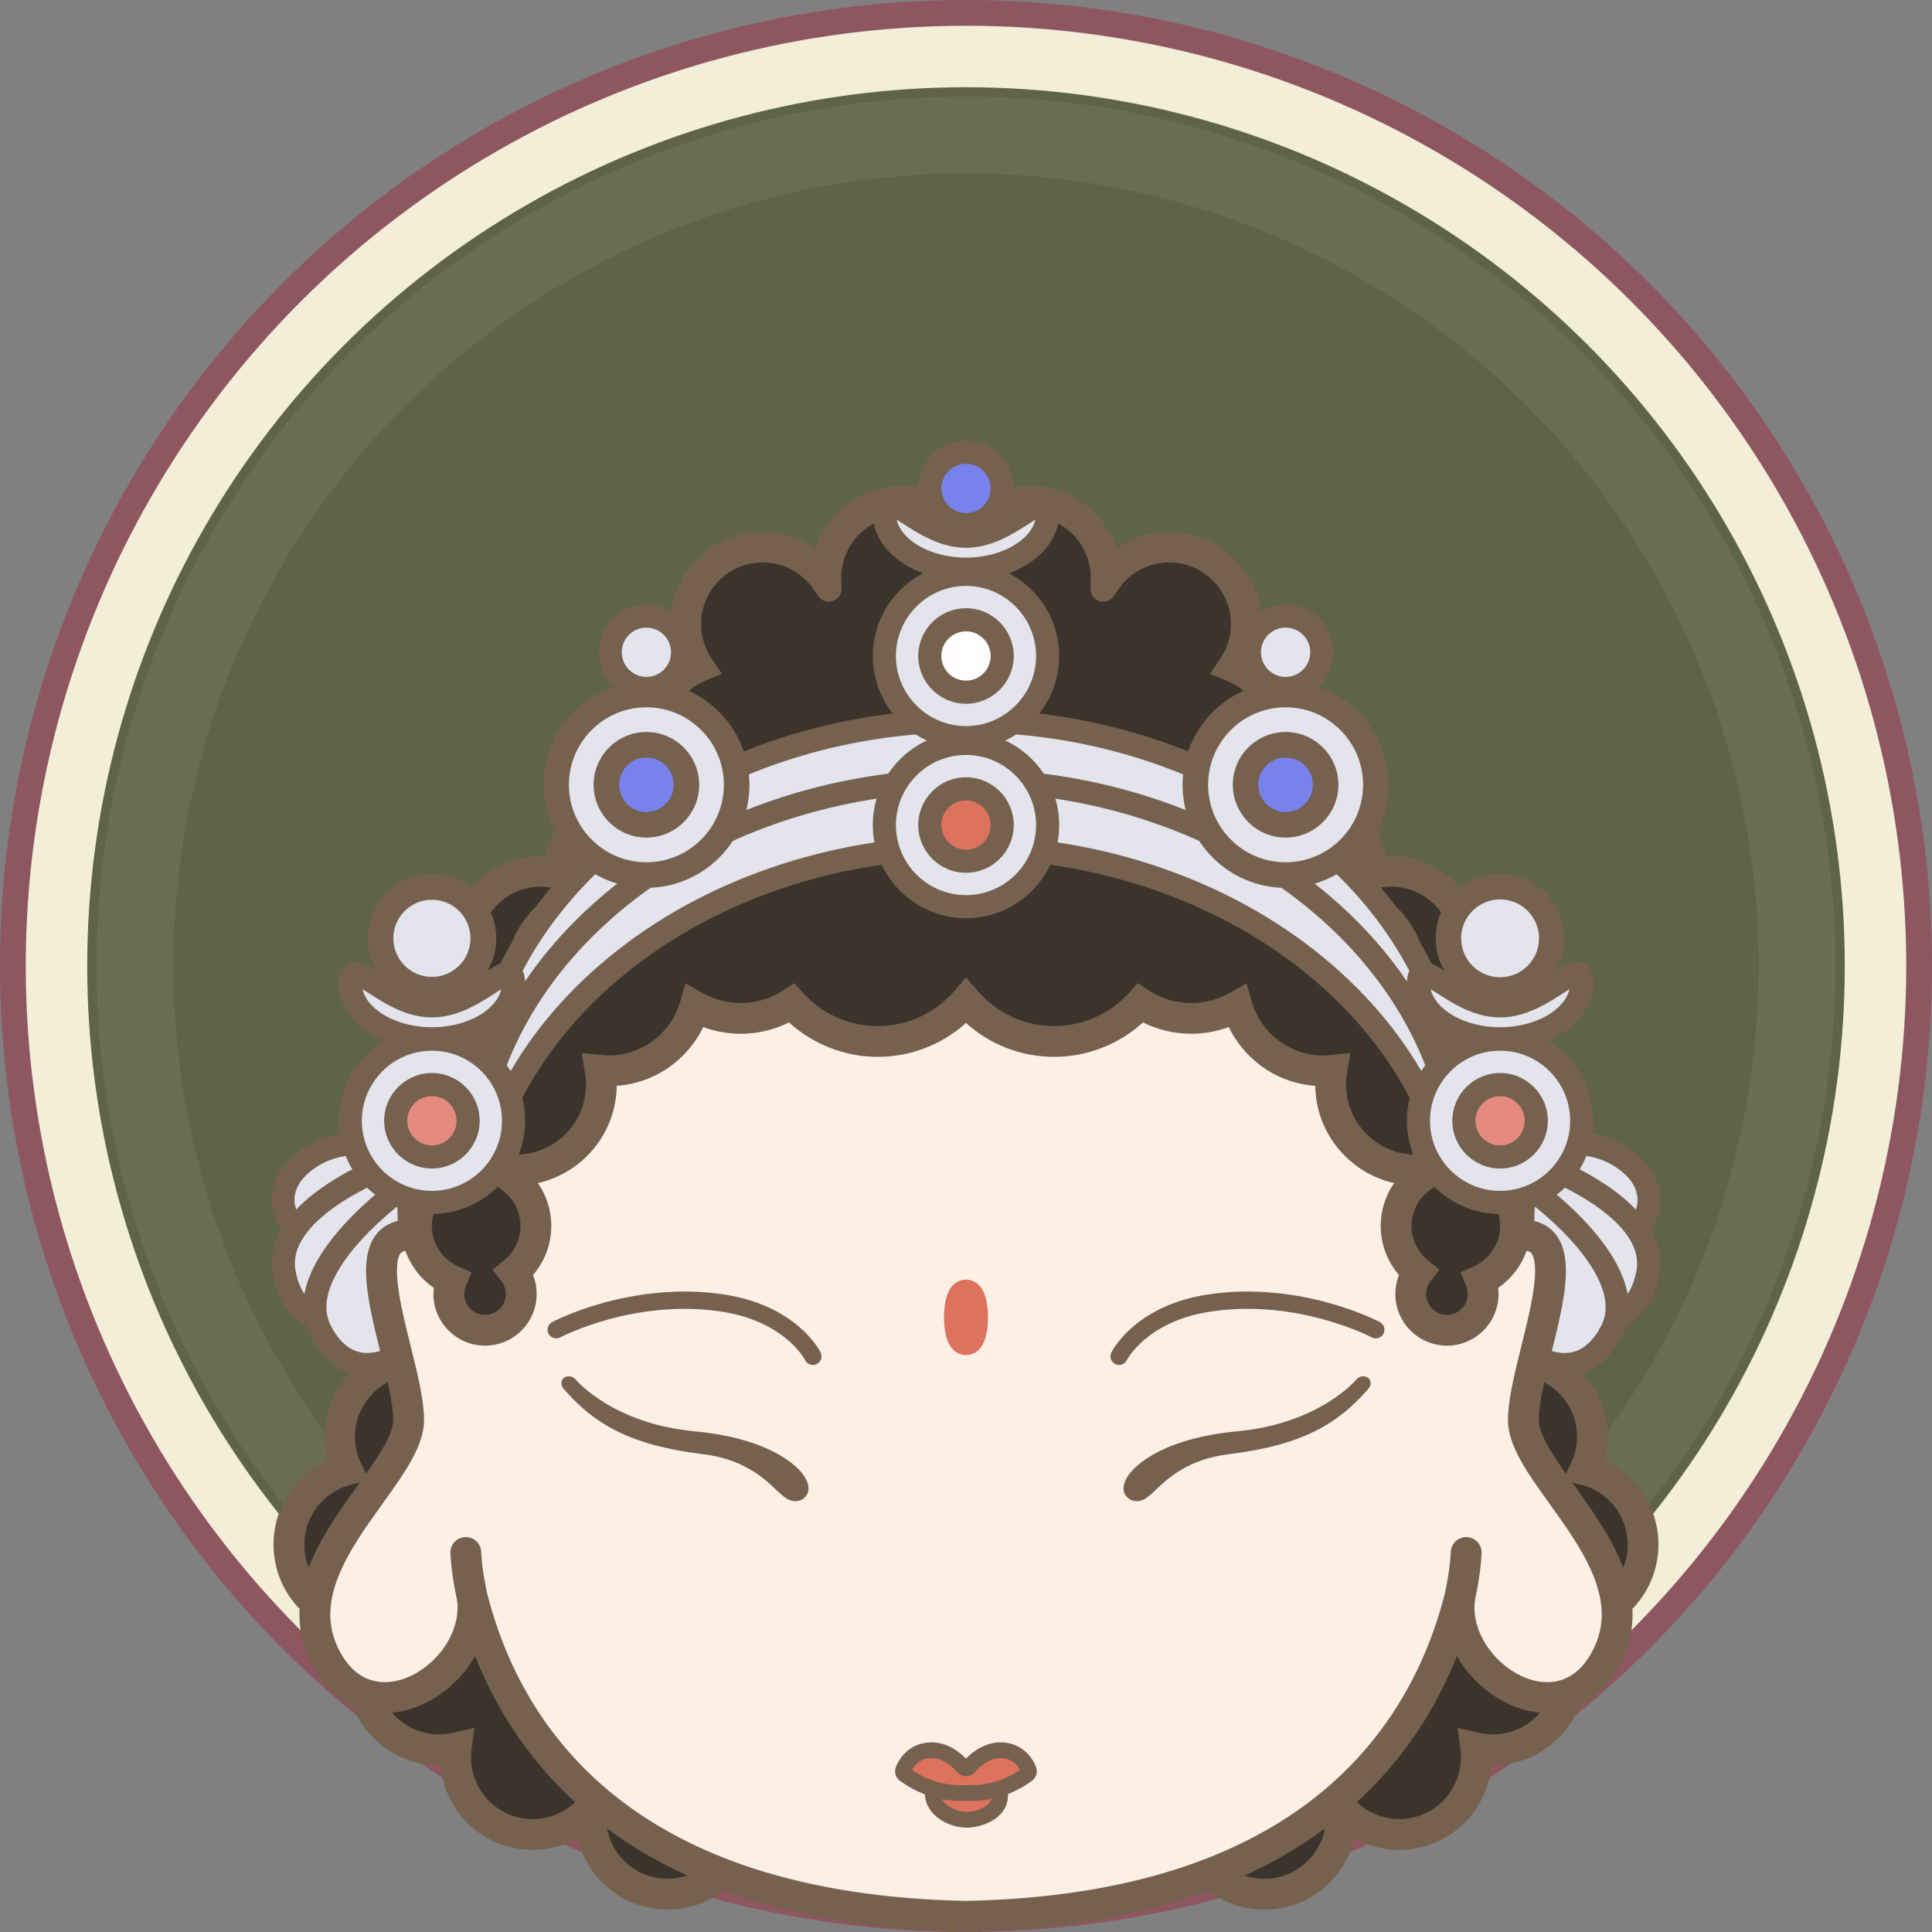 <svg xml:space="preserve" style="enable-background:new 0 0 1200 1200;" viewBox="0 0 1200 1200" y="0px" x="0px" xmlns:xlink="http://www.w3.org/1999/xlink" xmlns="http://www.w3.org/2000/svg" id="图层_1" version="1.1">
<rect x="0" y="0" width="1200" height="1200" fill="#808080" stroke="none"/>
<style type="text/css">
	.st0{fill:#8E5660;}
	.st1{fill:#F2EED7;}
	.st2{fill:#5F6446;}
	.st3{fill:#6A6D54;}
	.st4{fill:#3B342C;}
	.st5{fill:#75614E;}
	.st6{fill:#E4E4ED;}
	.st7{fill:#563E28;}
	.st8{fill:#4880AA;}
	.st9{fill:#FCF0E6;}
	.st10{fill:#7782ED;}
	.st11{fill:#DD725E;}
	.st12{fill:#FFFDFD;}
	.st13{fill:#E58A7F;}
	.st14{fill:#75614E;stroke:#DD725E;stroke-width:20;stroke-linecap:round;stroke-miterlimit:10;}
</style>
<g>
	<g>
		<circle r="600" cy="600" cx="600" class="st0"></circle>
		<circle r="584" cy="600" cx="600" class="st1"></circle>
		<circle r="545.82" cy="600" cx="600" class="st2"></circle>
		<circle r="540" cy="600" cx="600" class="st3"></circle>
		<circle r="492.33" cy="600" cx="600" class="st2"></circle>
		<g>
			<g>
				<g>
					<path d="M223.27,860.3c-13.38,14.8-15.78,35.68-7.7,52.64c-8.87,2.23-17.2,7.02-23.79,14.31
						c-17.71,19.6-16.18,49.85,3.42,67.56c12.05,10.89,28.13,14.5,42.85,11.11c-0.31,0.32-0.62,0.65-0.92,0.99
						c-17.71,19.6-16.18,49.85,3.42,67.56c12.04,10.88,28.11,14.5,42.82,11.12c-1.87,14.97,3.34,30.59,15.39,41.47
						c19.6,17.71,49.85,16.18,67.56-3.42c0.3-0.33,0.6-0.67,0.89-1.01c-1.89,14.98,3.33,30.62,15.38,41.51
						c19.6,17.71,49.85,16.18,67.56-3.42c6.59-7.3,10.52-16.07,11.84-25.11c17.69,6.32,38.22,1.82,51.6-12.98
						c17.71-19.6,16.18-49.85-3.42-67.56c-12.49-11.28-29.3-14.76-44.43-10.72c0.15-20.29-8.03-40.55-24.27-55.23
						c-15.29-13.82-34.8-20.03-53.87-18.87c-0.77-19.09-8.92-37.87-24.21-51.69c-16.24-14.67-37.23-20.77-57.4-18.57
						c2.48-15.47-2.67-31.84-15.15-43.12C271.23,839.17,240.98,840.7,223.27,860.3z" class="st4"></path>
					<path d="M414.63,1186.04c-13.73,0-27.5-4.88-38.46-14.79c-8.77-7.93-14.76-18.27-17.39-29.5
						c-7.59,4.24-16.12,6.71-25.06,7.16c-15.31,0.77-30.01-4.46-41.39-14.74c-10.9-9.85-17.5-23.42-18.71-37.8
						c-14.43,0.25-28.59-4.95-39.49-14.8c-18.69-16.89-23.67-43.38-14.22-65.33c-11.45-1.48-22.35-6.39-31.13-14.33
						c-23.48-21.22-25.32-57.59-4.1-81.07c5.26-5.83,11.58-10.45,18.6-13.68c-4.99-18.59-0.36-38.62,12.89-53.28l0,0
						c21.22-23.48,57.59-25.32,81.07-4.1c11.6,10.49,18.27,24.98,18.88,40.25c19.76,0.51,38.85,8.05,53.67,21.44
						c14.42,13.03,23.63,30.24,26.48,49.18c19.13,0.92,37.18,8.35,51.6,21.38c14.82,13.39,24.25,31.63,26.75,51.23
						c15.25-0.94,30.35,4.23,41.95,14.72c23.48,21.22,25.33,57.59,4.1,81.07c-13.25,14.66-32.71,21.29-51.71,18.21
						c-2.5,7.31-6.47,14.06-11.73,19.89C445.93,1179.67,430.31,1186.04,414.63,1186.04z M380.69,1092.11l-4,31.74
						c-1.56,12.42,3.04,24.84,12.31,33.22c15.66,14.15,39.9,12.92,54.05-2.74c5.1-5.64,8.38-12.59,9.47-20.08l1.69-11.55l11,3.93
						c14.65,5.23,30.85,1.15,41.28-10.38c14.15-15.66,12.92-39.9-2.74-54.05c-9.66-8.73-22.95-11.93-35.56-8.58l-12.12,3.23
						l0.09-12.55c0.14-18.29-7.56-35.81-21.12-48.06c-12.88-11.64-29.53-17.47-46.87-16.42l-9.75,0.59l-0.39-9.76
						c-0.7-17.36-8.18-33.33-21.07-44.98c-13.56-12.25-31.76-18.14-49.95-16.16l-12.47,1.36l1.99-12.39
						c2.07-12.88-2.46-25.78-12.12-34.51c-15.66-14.15-39.9-12.92-54.05,2.74l0,0c-10.43,11.54-12.85,28.07-6.16,42.12l5.02,10.54
						l-11.32,2.85c-7.34,1.85-13.92,5.8-19.02,11.45c-14.15,15.66-12.92,39.9,2.74,54.05c9.27,8.38,22.09,11.7,34.29,8.89
						l31.14-7.17l-22.07,23.1c-0.25,0.26-0.5,0.53-0.74,0.8c-14.14,15.65-12.92,39.9,2.74,54.05c9.26,8.37,22.07,11.69,34.26,8.9
						l13.33-3.06l-1.7,13.57c-1.55,12.41,3.05,24.82,12.31,33.19c7.58,6.85,17.38,10.34,27.59,9.83
						c10.21-0.52,19.6-4.98,26.46-12.56c0.24-0.27,0.48-0.54,0.71-0.81L380.69,1092.11z" class="st5"></path>
				</g>
			</g>
			<g>
				<g>
					<path d="M976.7,860.3c13.38,14.8,15.78,35.68,7.7,52.64c8.87,2.23,17.2,7.02,23.79,14.31
						c17.71,19.6,16.18,49.85-3.42,67.56c-12.05,10.89-28.13,14.5-42.85,11.11c0.31,0.32,0.62,0.65,0.92,0.99
						c17.71,19.6,16.18,49.85-3.42,67.56c-12.04,10.88-28.11,14.5-42.82,11.12c1.87,14.97-3.34,30.59-15.39,41.47
						c-19.6,17.71-49.85,16.18-67.56-3.42c-0.3-0.33-0.6-0.67-0.89-1.01c1.89,14.98-3.33,30.62-15.38,41.51
						c-19.6,17.71-49.85,16.18-67.56-3.42c-6.59-7.3-10.52-16.07-11.84-25.11c-17.69,6.32-38.22,1.82-51.6-12.98
						c-17.71-19.6-16.18-49.85,3.42-67.56c12.49-11.28,29.3-14.76,44.43-10.72c-0.15-20.29,8.03-40.55,24.27-55.23
						c15.29-13.82,34.8-20.03,53.87-18.87c0.77-19.09,8.92-37.87,24.21-51.69c16.24-14.67,37.23-20.77,57.4-18.57
						c-2.48-15.47,2.67-31.84,15.15-43.12C928.74,839.17,958.99,840.7,976.7,860.3z" class="st4"></path>
					<path d="M785.38,1186.07c-0.99,0-1.98-0.02-2.97-0.08c-15.31-0.78-29.41-7.47-39.69-18.84
						c-5.26-5.83-9.23-12.58-11.73-19.89c-3.06,0.5-6.13,0.74-9.18,0.74c-15.92,0-31.41-6.65-42.53-18.95
						c-21.22-23.48-19.38-59.85,4.1-81.07c11.6-10.48,26.7-15.65,41.95-14.72c2.51-19.6,11.93-37.84,26.75-51.23
						c14.42-13.03,32.47-20.45,51.6-21.38c2.85-18.94,12.06-36.15,26.48-49.18c14.82-13.39,33.92-20.93,53.67-21.44
						c0.6-15.27,7.28-29.76,18.88-40.25c23.48-21.22,59.85-19.38,81.07,4.1c13.25,14.66,17.88,34.69,12.89,53.28
						c7.02,3.22,13.34,7.85,18.6,13.68c10.28,11.38,15.51,26.07,14.74,41.39c-0.78,15.31-7.47,29.41-18.84,39.69
						c-8.78,7.93-19.68,12.85-31.13,14.33c9.45,21.95,4.47,48.44-14.22,65.33c-10.9,9.85-25.07,15.06-39.5,14.8
						c-1.21,14.38-7.81,27.95-18.71,37.8c-10.96,9.9-24.73,14.78-38.46,14.79c-9.68,0-19.34-2.43-27.98-7.23
						c-2.63,11.24-8.62,21.59-17.4,29.52C813.16,1180.87,799.61,1186.07,785.38,1186.07z M745.76,1122.69l1.69,11.55
						c1.09,7.49,4.37,14.44,9.47,20.08c6.85,7.58,16.25,12.05,26.46,12.56c10.21,0.51,20.01-2.97,27.59-9.83
						c9.27-8.38,13.87-20.79,12.31-33.22l-3.99-31.71l20.76,24.31c0.23,0.27,0.47,0.55,0.71,0.82
						c14.14,15.65,38.39,16.88,54.05,2.73c9.26-8.37,13.86-20.78,12.31-33.19l-1.7-13.57l13.33,3.06c12.19,2.8,25-0.53,34.26-8.9
						c15.66-14.15,16.88-38.39,2.74-54.05c-0.24-0.27-0.49-0.53-0.74-0.79l-22.09-23.11l31.16,7.18c12.2,2.81,25.02-0.51,34.29-8.89
						c7.58-6.85,12.05-16.25,12.56-26.46c0.52-10.21-2.97-20.01-9.83-27.59c-5.1-5.64-11.68-9.6-19.02-11.45l-11.32-2.85l5.02-10.54
						c6.68-14.05,4.27-30.58-6.16-42.12c-14.15-15.66-38.39-16.88-54.05-2.74c-9.66,8.73-14.19,21.63-12.12,34.51l1.99,12.39
						l-12.47-1.36c-18.18-1.98-36.39,3.91-49.95,16.16c-12.88,11.64-20.36,27.61-21.07,44.98l-0.39,9.76l-9.75-0.59
						c-17.34-1.05-33.99,4.78-46.87,16.42c-13.56,12.25-21.25,29.77-21.12,48.06l0.09,12.55l-12.12-3.23
						c-12.6-3.36-25.9-0.15-35.56,8.58c-15.66,14.15-16.88,38.39-2.74,54.05c10.43,11.54,26.63,15.61,41.28,10.38L745.76,1122.69z" class="st5"></path>
				</g>
			</g>
		</g>
		<g>
			<g>
				<g>
					<path d="M929.6,722.48c0,0,42.8-23.95,75.2-5.23c32.44,18.75,20,51.38-5.81,54.5
						C973.19,774.87,929.6,722.48,929.6,722.48z" class="st6"></path>
					<path d="M996.67,779.07c-12.49,0-27.86-8.36-46.85-25.45c-14.34-12.91-25.28-26-25.73-26.55l-5.52-6.64l7.53-4.21
						c1.89-1.06,46.77-25.71,82.3-5.18c17.2,9.94,25.58,25.13,22.4,40.65c-2.94,14.38-15.38,25.31-30.94,27.19
						C998.82,779,997.75,779.07,996.67,779.07z M941.32,724.91c4.44,4.85,10.92,11.59,18.22,18.15
						c16.36,14.7,30.42,22.57,38.6,21.57c9.43-1.14,16.9-7.5,18.61-15.82c1.9-9.31-3.75-18.54-15.52-25.34
						C980.59,711.54,954.4,719.5,941.32,724.91z" class="st5"></path>
				</g>
			</g>
			<g>
				<path d="M945,718.62c0,0,87.06,27.74,78.45,72.23c-8.61,44.49-52.62,25.35-52.62,25.35L945,718.62z" class="st6"></path>
				<path d="M991.22,827.45c-12.3,0-22.62-4.39-23.26-4.67l-3.19-1.39l-30.07-113.59l12.46,3.97
					c0.92,0.29,22.81,7.34,43.98,20.13c12.76,7.71,22.62,15.93,29.3,24.46c9.03,11.51,12.4,23.57,10.03,35.85
					c-2.89,14.93-9.71,25.32-20.29,30.89C1004.02,826.35,997.37,827.45,991.22,827.45z M976.8,810.73
					c5.57,1.77,17.52,4.54,26.76-0.36c6.5-3.45,10.82-10.48,12.84-20.89c3.65-18.86-15.64-34.98-32.47-45.18
					c-10.11-6.13-20.6-10.91-28.45-14.12L976.8,810.73z" class="st5"></path>
			</g>
			<g>
				<path d="M946.58,735.18c0,0,75.3,51.76,54.17,91.85c-21.12,40.09-57.7,9.03-57.7,9.03L946.58,735.18z" class="st6"></path>
				<path d="M971.94,854.71c-17.79,0-32.83-12.57-33.54-13.17l-2.65-2.25l4.11-117.42l10.78,7.41
					c0.8,0.55,19.71,13.63,36.27,32c9.98,11.07,17.03,21.8,20.97,31.89c5.31,13.63,5.05,26.15-0.78,37.21
					c-7.09,13.45-16.63,21.42-28.36,23.69C976.45,854.51,974.17,854.71,971.94,854.71z M950.35,832.56
					c4.82,3.3,15.45,9.42,25.72,7.41c7.22-1.42,13.39-6.89,18.33-16.28c8.96-17-4.84-38.01-18-52.64
					c-7.9-8.79-16.56-16.4-23.14-21.75L950.35,832.56z" class="st5"></path>
			</g>
			<g>
				<g>
					<g>
						<path d="M270.4,722.48c0,0-42.8-23.95-75.2-5.23c-32.44,18.75-20,51.38,5.81,54.5
							C226.81,774.87,270.4,722.48,270.4,722.48z" class="st6"></path>
						<path d="M203.33,779.07c-1.09,0-2.15-0.06-3.19-0.19c-15.57-1.88-28-12.81-30.94-27.19
							c-3.17-15.51,5.2-30.71,22.4-40.65c35.53-20.53,80.41,4.12,82.3,5.18l7.53,4.21l-5.52,6.64
							c-0.46,0.55-11.39,13.65-25.73,26.55C231.19,770.71,215.82,779.07,203.33,779.07z M223.77,717.29
							c-8.46,0-17.14,1.64-24.99,6.18c-11.77,6.8-17.43,16.04-15.52,25.34c1.7,8.32,9.18,14.68,18.61,15.82
							c8.2,0.99,22.31-6.91,38.71-21.68c7.26-6.54,13.68-13.21,18.09-18.03C250.57,721.59,237.45,717.29,223.77,717.29z" class="st5"></path>
					</g>
				</g>
				<g>
					<path d="M255,718.62c0,0-87.06,27.74-78.45,72.23c8.61,44.49,52.62,25.35,52.62,25.35L255,718.62z" class="st6"></path>
					<path d="M208.78,827.45c-6.15,0-12.8-1.1-18.98-4.35c-10.57-5.57-17.4-15.96-20.29-30.89
						c-2.38-12.28,1-24.34,10.03-35.85c6.69-8.52,16.55-16.75,29.3-24.46c21.17-12.79,43.06-19.83,43.98-20.13l12.46-3.97
						l-30.07,113.59l-3.19,1.39C231.4,823.06,221.08,827.45,208.78,827.45z M244.52,730.19c-7.85,3.21-18.34,8-28.45,14.12
						c-16.83,10.2-36.12,26.31-32.47,45.18c2.02,10.44,6.36,17.48,12.89,20.92c9.19,4.84,21.14,2.08,26.71,0.32L244.52,730.19z" class="st5"></path>
				</g>
				<g>
					<path d="M253.42,735.18c0,0-75.3,51.76-54.17,91.85c21.12,40.09,57.7,9.03,57.7,9.03L253.42,735.18z" class="st6"></path>
					<path d="M228.06,854.71c-2.23,0-4.5-0.2-6.8-0.64c-11.73-2.27-21.27-10.24-28.36-23.69
						c-5.83-11.07-6.09-23.59-0.78-37.21c3.93-10.09,10.99-20.82,20.97-31.89c16.56-18.37,35.48-31.45,36.27-32l10.78-7.41
						l4.11,117.42l-2.65,2.25C260.89,842.13,245.85,854.71,228.06,854.71z M246.74,749.29c-6.59,5.35-15.24,12.96-23.14,21.75
						c-13.15,14.63-26.95,35.64-18,52.64c4.96,9.41,11.14,14.89,18.39,16.29c10.19,1.97,20.84-4.13,25.66-7.43L246.74,749.29z
						 M257.49,741.09L257.49,741.09L257.49,741.09z" class="st5"></path>
				</g>
			</g>
		</g>
		<g>
			<path d="M794.72,568.05c0,75.49-87.18,136.69-194.72,136.69s-194.72-61.2-194.72-136.69S492.46,447.4,600,447.4
				S794.72,492.56,794.72,568.05z" class="st7"></path>
			<path d="M600,714.31c-53.96,0-104.81-14.84-143.19-41.77c-18.98-13.32-33.93-28.92-44.43-46.34
				c-11.06-18.36-16.67-37.93-16.67-58.14c0-20.25,5.69-39.09,16.9-55.99c10.48-15.79,25.57-29.55,44.85-40.89
				c36.55-21.5,87.17-33.34,142.54-33.34c55.37,0,105.99,11.84,142.54,33.34c19.28,11.34,34.37,25.1,44.85,40.89
				c11.21,16.9,16.9,35.74,16.9,55.99c0,20.22-5.61,39.78-16.67,58.14c-10.5,17.43-25.45,33.02-44.43,46.34
				C704.81,699.48,653.96,714.31,600,714.31z M600,456.96c-109.02,0-185.16,45.68-185.16,111.09c0,33.3,18.81,64.85,52.96,88.83
				c35.18,24.7,82.13,38.3,132.19,38.3c50.06,0,97.01-13.6,132.19-38.3c34.15-23.98,52.96-55.52,52.96-88.83
				C785.16,502.64,709.02,456.96,600,456.96z" class="st5"></path>
		</g>
		<g>
			<path d="M943.97,787.5c0,180.17-154,326.23-343.97,326.23S256.03,967.67,256.03,787.5s154-287.96,343.97-287.96
				S943.97,607.33,943.97,787.5z" class="st8"></path>
			<path d="M600,1123.3c-47.66,0-93.91-8.86-137.45-26.32c-42.08-16.88-79.89-41.06-112.36-71.85
				c-32.5-30.83-58.03-66.74-75.87-106.74c-18.49-41.45-27.86-85.49-27.86-130.88c0-45.25,9.42-87.38,28.01-125.22
				c17.71-36.06,43.4-67.63,76.35-93.81c31.88-25.34,69.71-44.99,112.42-58.4c42.47-13.34,88.48-20.1,136.75-20.1
				s94.28,6.76,136.75,20.1c42.71,13.41,80.54,33.06,112.42,58.4c32.95,26.19,58.64,57.75,76.35,93.81
				c18.59,37.85,28.01,79.98,28.01,125.22c0,45.39-9.37,89.43-27.86,130.88c-17.84,40-43.36,75.91-75.87,106.74
				c-32.47,30.79-70.27,54.97-112.36,71.85C693.91,1114.44,647.66,1123.3,600,1123.3z M600,509.1
				c-196.89,0-334.4,114.48-334.4,278.4c0,174.61,150.01,316.66,334.4,316.66S934.4,962.11,934.4,787.5
				C934.4,623.58,796.89,509.1,600,509.1z" class="st5"></path>
		</g>
		<g>
			<path d="M946.2,881.97c0-34.92,37.9-114.32,0-114.8c-21.76-0.27-36.13,19.3-44.43,36.04
				C874.48,700.59,813.56,615.9,758.19,608.6c-127.44-16.8-153.29-5.5-157.7,6.85c-0.16,0.44-0.82,0.44-0.98,0
				c-4.41-12.35-30.25-23.65-157.7-6.85c-55.38,7.3-116.29,91.99-143.58,194.61c-8.3-16.73-22.68-36.31-44.43-36.04
				c-37.9,0.48,0,79.88,0,114.8c0,34.92-81.41,89.45-51.69,147.33c27.85,54.24,97.36,10.57,91.27-36.84
				c27.27,106.17,115.04,193.85,306.3,197.79v0.02c0.11,0,0.21-0.01,0.32-0.01c0.11,0,0.21,0.01,0.32,0.01v-0.02
				c191.26-3.95,279.03-91.62,306.3-197.79c-6.09,47.41,63.42,91.08,91.27,36.84C1027.61,971.42,946.2,916.89,946.2,881.97z" class="st9"></path>
			<path d="M590.11,1200v-0.45c-87.18-3.09-158.03-23.97-210.69-62.12c-24.64-17.85-45.36-39.59-61.6-64.63
				c-8.89-13.71-16.5-28.5-22.74-44.2c-1.28,2.27-2.71,4.5-4.28,6.67c-8.94,12.36-21.92,21.89-35.62,26.15
				c-11.71,3.64-23.4,3.36-33.8-0.8c-11.48-4.59-21.08-13.91-27.78-26.95c-9.64-18.77-10.13-38.67-1.5-60.84
				c7.05-18.13,19.25-35.13,30.01-50.12c11.37-15.85,22.12-30.81,22.12-40.73c0-10.12-3.95-25.99-7.76-41.34
				c-7.5-30.16-14.58-58.64-2.87-73.8c3.19-4.13,9.26-9.09,20.08-9.23c0.19,0,0.39,0,0.58,0c15.34,0,29.18,7.66,40.77,22.39
				c13.73-43.36,33.52-83.77,56.74-115.48c13.52-18.47,27.75-33.43,42.3-44.47c15.65-11.88,31.29-18.92,46.49-20.92
				c58.68-7.73,100.28-10.2,127.18-7.54c10.37,1.03,23.43,3.16,32.26,9.6c8.83-6.44,21.89-8.57,32.26-9.6
				c26.9-2.66,68.5-0.19,127.18,7.54c15.2,2,30.84,9.04,46.49,20.92c14.55,11.04,28.78,26,42.3,44.47
				c23.22,31.71,43.01,72.12,56.74,115.48c11.58-14.73,25.43-22.39,40.77-22.39c0.2,0,0.39,0,0.58,0
				c10.82,0.14,16.89,5.09,20.08,9.23c11.7,15.16,4.62,43.65-2.87,73.8c-3.82,15.35-7.76,31.22-7.76,41.34
				c0,9.92,10.74,24.89,22.12,40.73c10.76,14.99,22.96,31.99,30.01,50.12c8.63,22.18,8.13,42.08-1.5,60.84
				c-6.7,13.04-16.3,22.36-27.78,26.95c-10.4,4.16-22.08,4.44-33.8,0.8c-13.7-4.25-26.68-13.78-35.62-26.15
				c-1.57-2.17-3-4.4-4.28-6.67c-6.24,15.7-13.85,30.48-22.74,44.2c-16.24,25.04-36.96,46.78-61.6,64.63
				c-52.66,38.15-123.51,59.03-210.69,62.12v0.43l-9.89-0.16l-0.16,0L590.11,1200z M302.65,990.08
				c21.73,84.6,90.94,186.35,297.23,190.61l0.13,0l0.12,0c206.29-4.26,275.5-106,297.23-190.61l18.75,3.6
				c-2.87,22.32,15.46,43.6,34.39,49.47c9.51,2.95,27.21,4.51,38.88-18.22c7.09-13.8,7.31-28.16,0.69-45.17
				c-6.17-15.88-17.13-31.14-27.73-45.9c-13.79-19.22-25.71-35.81-25.71-51.89c0-12.46,4.04-28.73,8.33-45.96
				c3.2-12.88,6.51-26.2,7.87-37.29c1.67-13.63-0.27-18.51-1.58-20.21c-0.4-0.52-1.34-1.74-5.17-1.78c-0.1,0-0.21,0-0.32,0
				c-16.67,0-28.46,16.68-35.42,30.73l-11.29,22.75l-6.53-24.55c-13-48.89-34.21-95-59.73-129.86
				c-24.94-34.07-51.88-54.57-75.85-57.73c-56.41-7.44-97.72-9.95-122.79-7.47c-16.65,1.65-23.68,5.37-24.64,8.05
				c-1.42,3.99-5.24,6.68-9.5,6.68c-4.26,0-8.07-2.68-9.5-6.68c-0.96-2.69-7.99-6.41-24.64-8.05c-25.07-2.48-66.38,0.03-122.79,7.47
				c-23.97,3.16-50.91,23.66-75.85,57.73c-25.52,34.85-46.73,80.97-59.73,129.86l-6.53,24.55l-11.29-22.75
				c-6.97-14.04-18.75-30.73-35.42-30.73c-0.11,0-0.21,0-0.32,0c-3.83,0.05-4.77,1.27-5.17,1.78c-1.31,1.7-3.25,6.58-1.58,20.21
				c1.36,11.09,4.67,24.41,7.87,37.29c4.28,17.23,8.33,33.5,8.33,45.96c0,16.08-11.91,32.67-25.71,51.89
				c-10.6,14.76-21.55,30.02-27.73,45.9c-6.62,17.01-6.4,31.37,0.69,45.17c11.67,22.73,29.37,21.17,38.88,18.22
				c18.92-5.88,37.26-27.16,34.39-49.47L302.65,990.08z M591.49,612.21c0,0.01-0.01,0.02-0.01,0.02
				C591.48,612.23,591.48,612.22,591.49,612.21z" class="st5"></path>
		</g>
		<g>
			<g>
				<path d="M293.4,992.46c0,0-5.46-22.95-3.91-37.78" class="st9"></path>
				<path d="M284.09,994.67c-0.19-0.79-3.71-15.77-4.34-30.04c-0.26-5.81,4.77-10.47,10.55-9.87h0
					c4.7,0.49,8.34,4.33,8.56,9.05c0.45,10.08,2.75,21.82,3.85,26.43L284.09,994.67z" class="st5"></path>
			</g>
			<g>
				<path d="M906.6,992.46c0,0,5.46-22.95,3.91-37.78" class="st9"></path>
				<path d="M915.91,994.67l-18.62-4.42c0,0,0,0,0,0l0,0c1.09-4.62,3.39-16.36,3.85-26.43
					c0.21-4.72,3.86-8.56,8.56-9.05h0c5.79-0.6,10.81,4.06,10.55,9.87C919.62,978.91,916.1,993.88,915.91,994.67z" class="st5"></path>
			</g>
		</g>
		<g>
			<g>
				<path d="M395.75,493.32c-26.42,0-47.83,21.42-47.83,47.83c0,0.51,0.01,1.01,0.03,1.51
					c-3.83-0.99-7.85-1.51-11.98-1.51c-26.42,0-47.83,21.42-47.83,47.83c0,26.42,21.42,47.83,47.83,47.83s47.83-21.42,47.83-47.83
					c0-0.51-0.01-1.01-0.03-1.51c3.83,0.99,7.85,1.51,11.98,1.51c26.42,0,47.83-21.42,47.83-47.83
					C443.58,514.73,422.16,493.32,395.75,493.32z" class="st4"></path>
				<path d="M335.95,646.39c-31.65,0-57.4-25.75-57.4-57.4c0-31.65,25.75-57.4,57.4-57.4c1.06,0,2.12,0.03,3.17,0.09
					c4.53-27.16,28.2-47.92,56.62-47.92c31.65,0,57.4,25.75,57.4,57.4c0,31.65-25.75,57.4-57.4,57.4c-1.06,0-2.12-0.03-3.17-0.09
					C388.04,625.62,364.38,646.39,335.95,646.39z M335.95,550.72c-21.1,0-38.27,17.17-38.27,38.27c0,21.1,17.17,38.27,38.27,38.27
					s38.27-17.17,38.27-38.27c0-0.41-0.01-0.81-0.02-1.22l-0.4-12.75l12.35,3.19c3.11,0.8,6.34,1.21,9.59,1.21
					c21.1,0,38.27-17.17,38.27-38.27c0-21.1-17.17-38.27-38.27-38.27s-38.27,17.17-38.27,38.27c0,0.41,0.01,0.81,0.02,1.22
					l0.4,12.75l-12.35-3.19C342.43,551.13,339.21,550.72,335.95,550.72z" class="st5"></path>
			</g>
			<g>
				<path d="M864.05,541.15c-4.14,0-8.15,0.53-11.98,1.51c0.02-0.5,0.03-1.01,0.03-1.51
					c0-26.42-21.42-47.83-47.83-47.83c-26.42,0-47.83,21.42-47.83,47.83c0,26.42,21.42,47.83,47.83,47.83
					c4.14,0,8.15-0.53,11.98-1.51c-0.02,0.5-0.03,1.01-0.03,1.51c0,26.42,21.42,47.83,47.83,47.83c26.42,0,47.83-21.42,47.83-47.83
					C911.88,562.57,890.46,541.15,864.05,541.15z" class="st4"></path>
				<path d="M864.05,646.39c-28.42,0-52.09-20.76-56.62-47.92c-1.06,0.06-2.11,0.09-3.17,0.09
					c-31.65,0-57.4-25.75-57.4-57.4c0-31.65,25.75-57.4,57.4-57.4c28.42,0,52.09,20.76,56.62,47.92c1.06-0.06,2.11-0.09,3.17-0.09
					c31.65,0,57.4,25.75,57.4,57.4C921.45,620.64,895.7,646.39,864.05,646.39z M826.2,575.02l-0.4,12.75
					c-0.01,0.41-0.02,0.81-0.02,1.22c0,21.1,17.17,38.27,38.27,38.27s38.27-17.17,38.27-38.27c0-21.1-17.17-38.27-38.27-38.27
					c-3.25,0-6.48,0.41-9.59,1.21l-12.35,3.19l0.4-12.75c0.01-0.4,0.02-0.81,0.02-1.22c0-21.1-17.17-38.27-38.27-38.27
					c-21.1,0-38.27,17.17-38.27,38.27c0,21.1,17.17,38.27,38.27,38.27c3.25,0,6.48-0.41,9.59-1.21L826.2,575.02z" class="st5"></path>
			</g>
			<g>
				<path d="M795.64,458.4c0-19.95-12.22-37.05-29.58-44.22c5.09-7.6,8.05-16.74,8.05-26.57
					c0-26.42-21.42-47.83-47.83-47.83c-16.25,0-30.6,8.1-39.24,20.48c0.01-0.45,0.02-0.9,0.02-1.35c0-26.42-21.42-47.83-47.83-47.83
					c-16.23,0-30.58,8.09-39.22,20.45c-8.65-12.37-22.99-20.45-39.22-20.45c-26.42,0-47.83,21.42-47.83,47.83
					c0,0.45,0.01,0.9,0.02,1.35c-8.65-12.38-23-20.48-39.24-20.48c-26.42,0-47.83,21.42-47.83,47.83c0,9.83,2.97,18.97,8.05,26.57
					c-17.36,7.17-29.58,24.27-29.58,44.22c0,26.42,21.42,47.83,47.83,47.83c16.83,0,31.63-8.69,40.16-21.84
					c13.49,15.16,33.15,24.71,55.03,24.71c20.61,0,39.25-8.47,52.62-22.12c13.37,13.65,32,22.12,52.62,22.12
					c21.89,0,41.54-9.55,55.03-24.71c8.53,13.14,23.32,21.84,40.16,21.84C774.23,506.23,795.64,484.82,795.64,458.4z" class="st4"></path>
				<path d="M652.62,518.67c-19.44,0-37.81-6.59-52.62-18.73c-14.81,12.14-33.18,18.73-52.62,18.73
					c-19.97,0-39.2-7.21-54.2-20.08c-10.69,10.93-25.35,17.21-40.99,17.21c-31.65,0-57.4-25.75-57.4-57.4
					c0-19.76,10-37.73,26.16-48.17c-3.05-7.1-4.63-14.77-4.63-22.62c0-31.65,25.75-57.4,57.4-57.4c11.83,0,23.22,3.66,32.7,10.24
					c7.7-22.62,29.16-38.94,54.36-38.94c14.69,0,28.69,5.65,39.22,15.5c10.54-9.85,24.53-15.5,39.22-15.5
					c25.2,0,46.65,16.32,54.36,38.94c9.49-6.57,20.87-10.24,32.7-10.24c31.65,0,57.4,25.75,57.4,57.4c0,7.85-1.58,15.52-4.63,22.62
					c16.16,10.45,26.16,28.42,26.16,48.17c0,31.65-25.75,57.4-57.4,57.4c-15.64,0-30.3-6.28-40.99-17.21
					C691.82,511.46,672.59,518.67,652.62,518.67z M600,473.31l6.83,6.97c12.16,12.41,28.42,19.25,45.78,19.25
					c18.27,0,35.73-7.84,47.89-21.5l8.34-9.37l6.83,10.52c7.94,12.23,22.02,18.96,36.78,17.2c18.19-2.17,32.44-17.33,33.55-35.62
					c1-16.5-8.49-31.51-23.6-37.75l-10.79-4.46l6.49-9.7c4.21-6.29,6.44-13.64,6.44-21.25c0-21.1-17.17-38.27-38.27-38.27
					c-12.49,0-24.23,6.13-31.4,16.39l-3.22,4.61c-4.48,6.42-14.57,3.09-14.35-4.74l0.16-5.62c0.01-0.36,0.02-0.72,0.02-1.08
					c0-21.1-17.17-38.27-38.27-38.27c-12.48,0-24.22,6.12-31.38,16.37L600,348.21L592.16,337c-7.17-10.25-18.9-16.37-31.38-16.37
					c-21.1,0-38.27,17.17-38.27,38.27c0,0.36,0.01,0.72,0.02,1.08l0.16,5.62c0.22,7.83-9.87,11.15-14.35,4.74l-3.22-4.61
					c-7.17-10.26-18.91-16.39-31.4-16.39c-21.1,0-38.27,17.17-38.27,38.27c0,7.61,2.23,14.96,6.44,21.25l6.49,9.7l-10.11,4.18
					c-14.01,5.79-23.76,19.07-24.33,34.22c-0.81,21.76,16.66,39.71,38.24,39.71c13.02,0,25.03-6.53,32.13-17.48l6.83-10.52
					l8.34,9.37c12.16,13.66,29.62,21.5,47.89,21.5c17.36,0,33.62-6.84,45.78-19.25L600,473.31z" class="st5"></path>
			</g>
		</g>
		<g>
			<path d="M953.74,720.29c0-15.32-9.29-28.46-22.54-34.11c0.97-4.02,1.49-8.21,1.49-12.53
				c0-29.32-23.77-53.1-53.1-53.1c-1.18,0-2.35,0.04-3.51,0.12c0.73-3.59,1.12-7.31,1.12-11.12c0-30.65-24.84-55.49-55.49-55.49
				c-9.27,0-18.01,2.28-25.69,6.3c-6.36-25.06-29.06-43.61-56.11-43.61c-11.67,0-22.52,3.45-31.61,9.39
				c-13.22-14.58-32.3-23.74-53.53-23.74c-21.9,0-41.52,9.75-54.77,25.14c-13.25-15.39-32.87-25.14-54.77-25.14
				c-21.23,0-40.32,9.16-53.53,23.74c-9.09-5.94-19.95-9.39-31.61-9.39c-27.04,0-49.75,18.54-56.1,43.61
				c-7.68-4.02-16.42-6.3-25.69-6.3c-30.64,0-55.49,24.84-55.49,55.49c0,3.81,0.38,7.53,1.12,11.12c-1.16-0.08-2.33-0.12-3.51-0.12
				c-29.32,0-53.1,23.77-53.1,53.1c0,4.32,0.52,8.51,1.49,12.53c-13.25,5.65-22.54,18.8-22.54,34.11c0,11.92,5.63,22.52,14.38,29.3
				c-1.25,3.72-1.94,7.69-1.94,11.83c0,15.02,8.94,27.95,21.78,33.77c-1.09,2.64-1.69,5.53-1.69,8.56
				c0,12.42,10.07,22.48,22.48,22.48c12.42,0,22.48-10.07,22.48-22.48c0-5.11-1.71-9.82-4.58-13.59
				c8.34-6.8,13.66-17.15,13.66-28.74c0-11.92-5.63-22.52-14.38-29.3c0.59-1.74,1.05-3.54,1.37-5.38c0.19,0,0.38,0.01,0.57,0.01
				c29.32,0,53.1-23.77,53.1-53.1c0-3.03-0.26-5.99-0.74-8.88c1.82,0.18,3.66,0.27,5.53,0.27c25.28,0,46.6-16.9,53.3-40.02
				c8.41,4.77,18.14,7.49,28.5,7.49c11.67,0,22.52-3.45,31.61-9.39c13.22,14.58,32.31,23.74,53.53,23.74
				c21.9,0,41.52-9.75,54.77-25.14c13.25,15.39,32.87,25.14,54.77,25.14c21.23,0,40.32-9.16,53.53-23.74
				c9.09,5.94,19.95,9.39,31.61,9.39c10.36,0,20.08-2.73,28.5-7.49c6.7,23.12,28.02,40.02,53.3,40.02c1.87,0,3.71-0.09,5.53-0.27
				c-0.49,2.89-0.74,5.86-0.74,8.88c0,29.32,23.77,53.1,53.1,53.1c0.19,0,0.38-0.01,0.57-0.01c0.32,1.85,0.78,3.64,1.37,5.38
				c-8.74,6.78-14.38,17.38-14.38,29.3c0,11.6,5.33,21.95,13.66,28.74c-2.87,3.77-4.58,8.48-4.58,13.59
				c0,12.42,10.07,22.48,22.48,22.48c12.42,0,22.48-10.07,22.48-22.48c0-3.03-0.6-5.92-1.69-8.56
				c12.84-5.82,21.78-18.75,21.78-33.77c0-4.14-0.69-8.12-1.94-11.83C948.1,742.81,953.74,732.21,953.74,720.29z" class="st4"></path>
			<path d="M898.73,835.81c-17.67,0-32.05-14.38-32.05-32.05c0-4.12,0.77-8.11,2.25-11.84
				c-7.28-8.41-11.34-19.16-11.34-30.49c0-9.7,2.94-18.91,8.32-26.62c-27.75-6.2-48.61-30.86-48.97-60.37
				c-12.61-0.91-24.5-5.4-34.64-13.13c-8.1-6.18-14.67-14.25-19.11-23.36c-7.42,2.72-15.31,4.13-23.27,4.13
				c-10.49,0-20.73-2.41-30.01-7.03c-15,13.67-34.7,21.38-55.14,21.38c-20.37,0-39.83-7.57-54.77-21.05
				c-14.95,13.48-34.4,21.05-54.77,21.05c-20.44,0-40.14-7.71-55.14-21.38c-9.28,4.62-19.52,7.03-30.01,7.03
				c-7.96,0-15.85-1.41-23.27-4.13c-4.44,9.11-11.01,17.18-19.11,23.36c-10.14,7.73-22.03,12.22-34.64,13.13
				c-0.36,29.51-21.23,54.17-48.97,60.37c5.38,7.71,8.32,16.92,8.32,26.62c0,11.33-4.06,22.08-11.34,30.49
				c1.49,3.73,2.25,7.73,2.25,11.84c0,17.67-14.38,32.05-32.05,32.05c-17.67,0-32.05-14.38-32.05-32.05c0-1.29,0.08-2.57,0.23-3.84
				c-12.55-8.6-20.32-22.97-20.32-38.49c0-2.89,0.27-5.76,0.8-8.59c-8.48-8.66-13.23-20.21-13.23-32.55
				c0-16.09,8.23-30.8,21.48-39.28c-0.29-2.44-0.43-4.9-0.43-7.36c0-32.14,24.31-58.7,55.51-62.26c-0.02-0.61-0.03-1.23-0.03-1.84
				c0-35.87,29.18-65.05,65.05-65.05c6.78,0,13.54,1.07,19.96,3.14c10.56-24.27,34.64-40.45,61.83-40.45
				c10.49,0,20.73,2.41,30.01,7.03c15-13.67,34.7-21.38,55.14-21.38c20.37,0,39.83,7.57,54.77,21.05
				c14.95-13.48,34.41-21.05,54.77-21.05c20.44,0,40.14,7.71,55.14,21.38c9.28-4.62,19.52-7.03,30.01-7.03
				c27.19,0,51.27,16.18,61.83,40.45c6.43-2.07,13.18-3.14,19.96-3.14c35.87,0,65.05,29.18,65.05,65.05c0,0.61-0.01,1.23-0.03,1.84
				c31.2,3.56,55.51,30.12,55.51,62.26c0,2.46-0.14,4.92-0.43,7.36c13.25,8.48,21.48,23.19,21.48,39.28
				c0,12.33-4.76,23.89-13.23,32.55c0.53,2.83,0.8,5.7,0.8,8.59c0,15.52-7.77,29.89-20.32,38.49c0.15,1.27,0.23,2.55,0.23,3.84
				C930.78,821.43,916.4,835.81,898.73,835.81z M888.18,717.08l1.41,8.01c0.24,1.35,0.58,2.69,1.01,3.99l2.17,6.45l-5.37,4.17
				c-6.78,5.26-10.67,13.19-10.67,21.74c0,8.3,3.7,16.07,10.14,21.33l7.17,5.84l-5.6,7.36c-1.72,2.26-2.63,4.96-2.63,7.8
				c0,7.12,5.79,12.92,12.92,12.92s12.92-5.79,12.92-12.92c0-1.7-0.33-3.35-0.97-4.92l-3.52-8.54l8.42-3.82
				c9.82-4.45,16.17-14.29,16.17-25.06c0-2.99-0.48-5.94-1.44-8.78l-2.17-6.45l5.37-4.17c6.78-5.26,10.67-13.19,10.67-21.74
				c0-11.04-6.56-20.98-16.72-25.31L920,691.8l1.9-7.87c0.81-3.35,1.22-6.81,1.22-10.28c0-24-19.53-43.53-43.53-43.53
				c-0.92,0-1.89,0.03-2.88,0.1l-12.49,0.82l2.49-12.27c0.61-3.01,0.92-6.11,0.92-9.21c0-25.32-20.6-45.92-45.92-45.92
				c-7.5,0-14.65,1.75-21.26,5.21c0,0-38.4-42.52-60.54-42.52c-9.41,0-67.49-14.35-85.15-14.35c-18.27,0-35.59,7.95-47.52,21.82
				l-7.25,8.43l-7.25-8.43c-11.93-13.86-29.25-21.82-47.52-21.82c-17.65,0-75.73,14.35-85.15,14.35
				c-22.14,0-60.54,42.52-60.54,42.52c-6.6-3.46-13.75-5.21-21.26-5.21c-25.32,0-45.92,20.6-45.92,45.92c0,3.1,0.31,6.2,0.92,9.21
				l2.5,12.27l-12.49-0.82c-1-0.06-1.97-0.1-2.88-0.1c-24,0-43.53,19.53-43.53,43.53c0,3.47,0.41,6.92,1.22,10.28l1.9,7.87
				l-7.45,3.18c-10.16,4.33-16.73,14.27-16.73,25.31c0,8.56,3.89,16.48,10.67,21.74l5.37,4.17l-2.17,6.45
				c-0.96,2.84-1.44,5.79-1.44,8.78c0,10.77,6.35,20.6,16.17,25.06l8.42,3.82l-3.52,8.54c-0.64,1.56-0.97,3.22-0.97,4.92
				c0,7.12,5.79,12.92,12.92,12.92c7.12,0,12.92-5.79,12.92-12.92c0-2.84-0.91-5.54-2.63-7.8l-5.6-7.36l7.17-5.84
				c6.45-5.26,10.14-13.03,10.14-21.33c0-8.56-3.89-16.48-10.67-21.74l-5.37-4.17l2.17-6.44c0.44-1.3,0.78-2.64,1.01-3.99l1.41-8.01
				l8.59,0.11c24,0,43.53-19.53,43.53-43.53c0-2.43-0.21-4.89-0.61-7.29l-2.08-12.34l12.46,1.24c1.52,0.15,3.06,0.23,4.58,0.23
				c20.32,0,38.46-13.62,44.11-33.12l3.37-11.63l10.54,5.97c7.21,4.09,15.44,6.25,23.78,6.25c9.41,0,18.53-2.71,26.38-7.83
				l6.84-4.47l5.48,6.05c11.86,13.09,28.79,20.6,46.45,20.6c18.27,0,35.59-7.95,47.52-21.82l7.25-8.43l7.25,8.43
				c11.93,13.86,29.25,21.82,47.52,21.82c17.65,0,34.58-7.51,46.45-20.6l5.48-6.05l6.84,4.47c7.84,5.12,16.97,7.83,26.38,7.83
				c8.34,0,16.57-2.16,23.78-6.25l10.54-5.97l3.37,11.63c5.65,19.5,23.79,33.12,44.11,33.12c1.52,0,3.06-0.08,4.58-0.23l12.46-1.24
				l-2.08,12.34c-0.41,2.41-0.61,4.86-0.61,7.29c0,24,19.53,43.53,43.53,43.53L888.18,717.08z" class="st5"></path>
		</g>
		<g>
			<path d="M293.62,739.69c0-138.33,137.17-250.47,306.38-250.47s306.38,112.14,306.38,250.47v-41.53
				c0-138.33-137.17-250.47-306.38-250.47S293.62,559.82,293.62,698.15V739.69z" class="st6"></path>
			<path d="M913.56,739.69h-14.35c0-134.15-134.22-243.3-299.21-243.3s-299.21,109.14-299.21,243.3h-14.35v-41.53
				c0-34.97,8.37-68.88,24.88-100.79c15.88-30.7,38.59-58.25,67.49-81.87c28.79-23.54,62.3-42.01,99.58-54.9
				c38.53-13.32,79.44-20.08,121.6-20.08s83.07,6.75,121.6,20.08c37.28,12.89,70.79,31.36,99.58,54.9
				c28.9,23.63,51.61,51.17,67.49,81.87c16.51,31.91,24.88,65.82,24.88,100.79V739.69z M600,482.04c42.16,0,83.07,6.75,121.6,20.08
				c37.28,12.89,70.79,31.36,99.58,54.9c28.9,23.63,51.61,51.17,67.49,81.87c1.29,2.49,2.53,4.99,3.72,7.51
				C863.14,537.02,743.15,454.86,600,454.86S336.86,537.02,307.61,646.4c1.19-2.52,2.43-5.02,3.72-7.51
				c15.88-30.7,38.59-58.25,67.49-81.87c28.79-23.54,62.3-42.01,99.58-54.9C516.93,488.79,557.84,482.04,600,482.04z" class="st5"></path>
		</g>
		<g>
			<path d="M301.96,718.4C334.09,608.18,455.34,526.21,600,526.21c141.01,0,259.76,77.87,295.43,183.88
				c7.13,21.2,10.95,25.06,10.95,25.06c0-138.33-137.17-250.47-306.38-250.47S293.62,596.82,293.62,735.15
				C293.62,735.15,296.51,737.1,301.96,718.4z" class="st6"></path>
			<path d="M885.86,704.74C848.04,605.6,734.2,533.39,600,533.39c-143.5,0-263.73,82.57-292.61,192.35
				c-4.32,16.43-20.95,9.42-20.95,9.42c0-34.97,8.37-68.88,24.88-100.79c15.88-30.7,38.59-58.25,67.49-81.87
				c28.79-23.54,62.3-42.01,99.58-54.9c38.53-13.32,79.44-20.08,121.6-20.08s83.07,6.75,121.6,20.08
				c37.28,12.89,70.79,31.36,99.58,54.9c28.9,23.63,51.61,51.17,67.49,81.87c16.51,31.91,24.88,65.82,24.88,100.79
				C913.56,735.15,894.53,727.49,885.86,704.74z M600,519.04c42.16,0,83.07,6.75,121.6,20.08c37.28,12.89,70.79,31.36,99.58,54.9
				c28.9,23.63,51.61,51.17,67.49,81.87c1.29,2.49,2.53,4.99,3.72,7.51C863.14,574.02,743.15,491.86,600,491.86
				S336.86,574.02,307.61,683.4c1.19-2.52,2.43-5.02,3.72-7.51c15.88-30.7,38.59-58.25,67.49-81.87
				c28.79-23.54,62.3-42.01,99.58-54.9C516.93,525.79,557.84,519.04,600,519.04z" class="st5"></path>
		</g>
		<g>
			<path d="M650.7,318.93c0,19.11-22.7,34.6-50.7,34.6c-28,0-50.7-15.49-50.7-34.6s22.7,14.15,50.7,14.15
				C628,333.08,650.7,299.83,650.7,318.93z" class="st6"></path>
			<path d="M600,360.71c-14.97,0-29.14-4.04-39.9-11.38c-11.6-7.91-17.98-18.71-17.98-30.39
				c0-5.88,1.88-9.89,5.59-11.91c6.16-3.36,12.58,0.79,20.71,6.04c8.39,5.42,19.89,12.85,31.58,12.85
				c11.69,0,23.19-7.42,31.58-12.85c8.12-5.25,14.54-9.39,20.71-6.04c3.71,2.02,5.59,6.03,5.59,11.91
				c0,11.69-6.39,22.48-17.98,30.39C629.14,356.66,614.97,360.71,600,360.71z M556.91,322.74c3.04,13.14,21.54,23.62,43.09,23.62
				s40.05-10.48,43.09-23.62c-1.26,0.78-2.57,1.63-3.72,2.37c-9.89,6.39-23.44,15.14-39.37,15.14c-15.93,0-29.47-8.75-39.37-15.14
				C559.48,324.37,558.17,323.52,556.91,322.74z" class="st5"></path>
		</g>
		<g>
			<g>
				<circle r="56.07" cy="487.45" cx="401.49" class="st6"></circle>
				<path d="M401.49,551.45c-35.29,0-64-28.71-64-64s28.71-64,64-64s64,28.71,64,64S436.78,551.45,401.49,551.45z
					 M401.49,439.32c-26.54,0-48.13,21.59-48.13,48.13c0,26.54,21.59,48.13,48.13,48.13s48.13-21.59,48.13-48.13
					C449.62,460.91,428.03,439.32,401.49,439.32z" class="st5"></path>
			</g>
			<g>
				<circle r="24.86" cy="487.45" cx="401.49" class="st10"></circle>
				<path d="M401.49,520.24c-18.08,0-32.79-14.71-32.79-32.79s14.71-32.79,32.79-32.79s32.79,14.71,32.79,32.79
					S419.57,520.24,401.49,520.24z M401.49,470.52c-9.33,0-16.93,7.59-16.93,16.93s7.59,16.93,16.93,16.93
					c9.33,0,16.93-7.59,16.93-16.93S410.82,470.52,401.49,470.52z" class="st5"></path>
			</g>
			<g>
				<circle r="22.48" cy="405.13" cx="401.49" class="st6"></circle>
				<path d="M401.49,434.79c-16.35,0-29.66-13.3-29.66-29.66s13.3-29.66,29.66-29.66s29.66,13.3,29.66,29.66
					S417.84,434.79,401.49,434.79z M401.49,389.82c-8.44,0-15.31,6.87-15.31,15.31c0,8.44,6.87,15.31,15.31,15.31
					c8.44,0,15.31-6.87,15.31-15.31C416.79,396.69,409.93,389.82,401.49,389.82z" class="st5"></path>
			</g>
			<g>
				<circle r="56.07" cy="487.45" cx="798.51" class="st6"></circle>
				<path d="M798.51,551.45c-35.29,0-64-28.71-64-64s28.71-64,64-64s64,28.71,64,64S833.8,551.45,798.51,551.45z
					 M798.51,439.32c-26.54,0-48.13,21.59-48.13,48.13c0,26.54,21.59,48.13,48.13,48.13s48.13-21.59,48.13-48.13
					C846.65,460.91,825.05,439.32,798.51,439.32z" class="st5"></path>
			</g>
			<g>
				<circle r="24.86" cy="487.45" cx="798.51" class="st10"></circle>
				<path d="M798.51,520.24c-18.08,0-32.79-14.71-32.79-32.79s14.71-32.79,32.79-32.79s32.79,14.71,32.79,32.79
					S816.6,520.24,798.51,520.24z M798.51,470.52c-9.33,0-16.93,7.59-16.93,16.93s7.59,16.93,16.93,16.93s16.93-7.59,16.93-16.93
					S807.85,470.52,798.51,470.52z" class="st5"></path>
			</g>
			<g>
				<circle r="22.48" cy="405.13" cx="798.51" class="st6"></circle>
				<path d="M798.51,434.79c-16.35,0-29.66-13.3-29.66-29.66s13.3-29.66,29.66-29.66s29.66,13.3,29.66,29.66
					S814.87,434.79,798.51,434.79z M798.51,389.82c-8.44,0-15.31,6.87-15.31,15.31c0,8.44,6.87,15.31,15.31,15.31
					s15.31-6.87,15.31-15.31C813.82,396.69,806.95,389.82,798.51,389.82z" class="st5"></path>
			</g>
		</g>
		<g>
			<circle r="50.7" cy="512.45" cx="600" class="st6"></circle>
			<path d="M600,570.33c-31.92,0-57.88-25.96-57.88-57.88c0-31.92,25.96-57.88,57.88-57.88s57.88,25.96,57.88,57.88
				C657.88,544.37,631.92,570.33,600,570.33z M600,468.92c-24,0-43.53,19.53-43.53,43.53c0,24,19.53,43.53,43.53,43.53
				s43.53-19.53,43.53-43.53C643.53,488.45,624,468.92,600,468.92z" class="st5"></path>
		</g>
		<g>
			<circle r="22.48" cy="512.45" cx="600" class="st11"></circle>
			<path d="M600,542.11c-16.35,0-29.66-13.3-29.66-29.66c0-16.35,13.3-29.66,29.66-29.66s29.66,13.3,29.66,29.66
				C629.66,528.8,616.35,542.11,600,542.11z M600,497.14c-8.44,0-15.31,6.87-15.31,15.31c0,8.44,6.87,15.31,15.31,15.31
				s15.31-6.87,15.31-15.31C615.31,504.01,608.44,497.14,600,497.14z" class="st5"></path>
		</g>
		<g>
			<circle r="50.7" cy="407.45" cx="600" class="st6"></circle>
			<path d="M600,465.33c-31.92,0-57.88-25.96-57.88-57.88s25.96-57.88,57.88-57.88s57.88,25.96,57.88,57.88
				S631.92,465.33,600,465.33z M600,363.92c-24,0-43.53,19.53-43.53,43.53S576,450.98,600,450.98s43.53-19.53,43.53-43.53
				S624,363.92,600,363.92z" class="st5"></path>
		</g>
		<g>
			<circle r="22.48" cy="407.45" cx="600" class="st12"></circle>
			<path d="M600,437.11c-16.35,0-29.66-13.3-29.66-29.66s13.3-29.66,29.66-29.66s29.66,13.3,29.66,29.66
				S616.35,437.11,600,437.11z M600,392.14c-8.44,0-15.31,6.87-15.31,15.31s6.87,15.31,15.31,15.31s15.31-6.87,15.31-15.31
				S608.44,392.14,600,392.14z" class="st5"></path>
		</g>
		<g>
			<circle r="22.48" cy="303.36" cx="600" class="st10"></circle>
			<path d="M600,333.02c-16.35,0-29.66-13.3-29.66-29.66s13.3-29.66,29.66-29.66s29.66,13.3,29.66,29.66
				S616.35,333.02,600,333.02z M600,288.06c-8.44,0-15.31,6.87-15.31,15.31s6.87,15.31,15.31,15.31s15.31-6.87,15.31-15.31
				S608.44,288.06,600,288.06z" class="st5"></path>
		</g>
		<g>
			<g>
				<g>
					<circle r="50.7" cy="696.14" cx="268.27" class="st6"></circle>
					<path d="M268.27,754.01c-31.92,0-57.88-25.96-57.88-57.88c0-31.92,25.96-57.88,57.88-57.88
						s57.88,25.96,57.88,57.88C326.15,728.05,300.18,754.01,268.27,754.01z M268.27,652.61c-24,0-43.53,19.53-43.53,43.53
						c0,24,19.53,43.53,43.53,43.53s43.53-19.53,43.53-43.53C311.8,672.13,292.27,652.61,268.27,652.61z" class="st5"></path>
				</g>
				<g>
					<path d="M318.97,610.62c0,19.11-22.7,34.6-50.7,34.6s-50.7-15.49-50.7-34.6s22.7,14.15,50.7,14.15
						S318.97,591.51,318.97,610.62z" class="st6"></path>
					<path d="M268.27,652.39c-14.97,0-29.14-4.04-39.9-11.38c-11.6-7.91-17.98-18.71-17.98-30.39
						c0-5.88,1.88-9.89,5.59-11.91c6.16-3.36,12.58,0.79,20.71,6.04c8.39,5.42,19.89,12.85,31.58,12.85
						c11.69,0,23.19-7.42,31.58-12.85c8.12-5.25,14.54-9.39,20.71-6.04c3.71,2.02,5.59,6.03,5.59,11.91
						c0,11.69-6.39,22.48-17.98,30.39C297.41,648.35,283.24,652.39,268.27,652.39z M225.18,614.42
						c3.04,13.14,21.54,23.62,43.09,23.62s40.05-10.47,43.09-23.62c-1.26,0.78-2.57,1.63-3.72,2.37
						c-9.89,6.39-23.44,15.14-39.37,15.14c-15.93,0-29.47-8.75-39.37-15.14C227.75,616.06,226.44,615.21,225.18,614.42z" class="st5"></path>
				</g>
				<g>
					<circle r="22.48" cy="696.14" cx="268.27" class="st13"></circle>
					<path d="M268.27,725.79c-16.35,0-29.66-13.3-29.66-29.66s13.3-29.66,29.66-29.66s29.66,13.3,29.66,29.66
						S284.62,725.79,268.27,725.79z M268.27,680.83c-8.44,0-15.31,6.87-15.31,15.31s6.87,15.31,15.31,15.31
						c8.44,0,15.31-6.87,15.31-15.31S276.71,680.83,268.27,680.83z" class="st5"></path>
				</g>
				<g>
					<circle r="30.32" cy="582.81" cx="268.27" class="st6"></circle>
					<path d="M268.27,622.81c-22.06,0-40-17.94-40-40s17.94-40,40-40s40,17.94,40,40S290.32,622.81,268.27,622.81z
						 M268.27,558.85c-13.21,0-23.96,10.75-23.96,23.96s10.75,23.96,23.96,23.96c13.21,0,23.96-10.75,23.96-23.96
						S281.48,558.85,268.27,558.85z" class="st5"></path>
				</g>
			</g>
			<g>
				<g>
					<circle r="50.7" cy="696.14" cx="931.73" class="st6"></circle>
					<path d="M931.73,754.01c-31.92,0-57.88-25.96-57.88-57.88c0-31.92,25.96-57.88,57.88-57.88
						c31.92,0,57.88,25.96,57.88,57.88C989.61,728.05,963.65,754.01,931.73,754.01z M931.73,652.61c-24,0-43.53,19.53-43.53,43.53
						c0,24,19.53,43.53,43.53,43.53c24,0,43.53-19.53,43.53-43.53C975.26,672.13,955.73,652.61,931.73,652.61z" class="st5"></path>
				</g>
				<g>
					<path d="M982.44,610.62c0,19.11-22.7,34.6-50.7,34.6c-28,0-50.7-15.49-50.7-34.6s22.7,14.15,50.7,14.15
						C959.74,624.77,982.44,591.51,982.44,610.62z" class="st6"></path>
					<path d="M931.73,652.39c-14.97,0-29.14-4.04-39.9-11.38c-11.6-7.91-17.98-18.71-17.98-30.39
						c0-5.88,1.88-9.89,5.59-11.91c6.16-3.36,12.58,0.79,20.71,6.04c8.39,5.42,19.89,12.85,31.58,12.85
						c11.69,0,23.19-7.42,31.58-12.85c8.12-5.25,14.54-9.39,20.71-6.04c3.71,2.02,5.59,6.03,5.59,11.91
						c0,11.69-6.39,22.48-17.98,30.39C960.87,648.35,946.7,652.39,931.73,652.39z M888.64,614.42
						c3.04,13.14,21.54,23.62,43.09,23.62c21.55,0,40.05-10.47,43.09-23.62c-1.26,0.78-2.57,1.63-3.72,2.37
						c-9.89,6.39-23.44,15.14-39.37,15.14c-15.93,0-29.47-8.75-39.37-15.14C891.21,616.06,889.9,615.21,888.64,614.42z" class="st5"></path>
				</g>
				<g>
					<circle r="22.48" cy="696.14" cx="931.73" class="st13"></circle>
					<path d="M931.73,725.79c-16.35,0-29.66-13.3-29.66-29.66s13.3-29.66,29.66-29.66c16.35,0,29.66,13.3,29.66,29.66
						S948.09,725.79,931.73,725.79z M931.73,680.83c-8.44,0-15.31,6.87-15.31,15.31s6.87,15.31,15.31,15.31
						c8.44,0,15.31-6.87,15.31-15.31S940.17,680.83,931.73,680.83z" class="st5"></path>
				</g>
				<g>
					<circle r="30.32" cy="582.81" cx="931.73" class="st6"></circle>
					<path d="M931.73,622.81c-22.06,0-40-17.94-40-40s17.94-40,40-40c22.06,0,40,17.94,40,40
						S953.79,622.81,931.73,622.81z M931.73,558.63c-13.34,0-24.19,10.85-24.19,24.19S918.4,607,931.73,607
						c13.34,0,24.19-10.85,24.19-24.19S945.07,558.63,931.73,558.63z" class="st5"></path>
				</g>
			</g>
		</g>
		<path d="M600,568.84" class="st5"></path>
	</g>
	<g>
		<g>
			<g>
				<path d="M504.9,847.8c-1.98,0-3.89-1.1-4.83-3c-0.02-0.03-3.12-6.05-10.97-12.72
					c-7.25-6.16-20.18-14.18-40.59-17.36c-27.99-4.36-53.78,0.18-70.48,4.76c-18.23,5-29.93,11.13-30.05,11.19
					c-2.62,1.39-5.88,0.39-7.27-2.24c-1.39-2.62-0.39-5.88,2.23-7.27c0.51-0.27,12.65-6.66,31.93-11.97
					c17.79-4.91,45.29-9.77,75.29-5.1c44.8,6.98,58.97,34.77,59.55,35.95c1.31,2.66,0.22,5.89-2.45,7.2
					C506.51,847.62,505.7,847.79,504.9,847.8z" class="st5"></path>
				<path d="M695.1,847.8c-0.8,0-1.61-0.18-2.37-0.56c-2.66-1.31-3.76-4.54-2.45-7.2c0.58-1.18,14.76-28.97,59.55-35.95
					c30-4.67,57.5,0.19,75.29,5.1c19.28,5.32,31.42,11.71,31.93,11.97c2.62,1.39,3.62,4.65,2.23,7.27
					c-1.39,2.62-4.65,3.62-7.27,2.23c-0.2-0.11-11.88-6.21-30.04-11.19c-16.7-4.58-42.48-9.12-70.48-4.76
					c-39.34,6.13-51.44,29.84-51.56,30.08C698.99,846.69,697.08,847.79,695.1,847.8z" class="st5"></path>
			</g>
			<g>
				<g>
					<path d="M493.94,932.42c-0.05,0-0.11,0-0.16,0c-4.28-0.08-7.37-3-11.65-7.05c-7.52-7.13-20.11-19.05-45.48-22.15
						c-45.66-5.58-67.69-18.9-86.44-40.46c-0.37-0.42-0.69-0.87-0.95-1.35c-0.03-0.06-0.06-0.11-0.07-0.15
						c-0.94-2.23-0.64-4.43,1.63-5.8c2.23-1.35,5.36-0.41,6.89,1.54c0.87,1.03,23.65,27.36,73.82,32.01
						c19.38,1.79,36.43,6.24,49.3,12.86c10.44,5.37,17.9,12.05,20.45,18.34c1.64,4.05,1.03,7.74-1.69,10.11
						C497.58,932.03,495.44,932.42,493.94,932.42z M357.72,857.02C357.72,857.02,357.73,857.02,357.72,857.02
						c0.02,0.03,0.04,0.05,0.06,0.08C357.76,857.07,357.74,857.04,357.72,857.02z" class="st5"></path>
				</g>
				<g>
					<path d="M700.43,930.3c-2.72-2.37-3.34-6.06-1.69-10.11c2.55-6.28,10-12.97,20.45-18.34
						c12.87-6.62,29.92-11.06,49.3-12.86c50.17-4.65,72.96-30.98,73.82-32.01c1.52-1.95,4.66-2.89,6.89-1.54
						c2.27,1.37,2.57,3.57,1.63,5.8c-0.02,0.04-0.04,0.09-0.07,0.15c-0.26,0.48-0.58,0.93-0.95,1.35
						c-18.75,21.56-40.78,34.88-86.44,40.46c-25.37,3.1-37.96,15.03-45.48,22.15c-4.28,4.05-7.37,6.98-11.65,7.05
						c-0.05,0-0.11,0-0.16,0C704.56,932.42,702.42,932.03,700.43,930.3z M842.22,857.09c0.02-0.02,0.04-0.05,0.06-0.07c0,0,0,0,0,0
						C842.26,857.04,842.24,857.07,842.22,857.09z" class="st5"></path>
				</g>
			</g>
		</g>
		<path d="M579.72,1116.88c1.94,8.2,12.38,13.41,20.74,13.41c8.28,0,19.35-4.72,20.59-13.17l1.2-13.55l-44.5,0.98
			L579.72,1116.88z" class="st11"></path>
		<ellipse ry="13.45" rx="3.67" cy="818.23" cx="600" class="st14"></ellipse>
		<g>
			<path d="M622.2,1087.11c-9.73-0.39-17.17,6.67-20.42,10.43c-0.94,1.09-2.63,1.09-3.57,0
				c-3.25-3.75-10.68-10.82-20.42-10.43c-11.73,0.47-15.96,10.1-16.77,12.26c-0.1,0.27-0.15,0.54-0.15,0.83l0,0
				c0,0.75,0.35,1.46,0.95,1.9c17.82,13.05,34.47,11.45,37.66,11.57c0.34,0.01,0.67,0.01,1.01,0c3.19-0.12,19.85,1.48,37.66-11.57
				c0.6-0.44,0.95-1.15,0.95-1.9l0,0c0-0.28-0.05-0.56-0.15-0.83C638.17,1097.21,633.93,1087.58,622.2,1087.11z" class="st11"></path>
			<path d="M643.55,1097.67c-2.66-7.16-9.62-14.98-21.16-15.44h0c-10.04-0.4-17.83,5.41-22.4,10.04
				c-4.57-4.63-12.35-10.44-22.4-10.04c-11.53,0.46-18.49,8.28-21.16,15.44c-0.3,0.81-0.46,1.66-0.46,2.53
				c0,2.31,1.1,4.49,2.95,5.84c5.32,3.89,10.55,6.58,15.41,8.43l0.55,3.18l0.07,0.35c2.54,10.75,14.96,17.17,25.49,17.17
				c9.5,0,23.67-5.38,25.43-17.35l0.31-3.57c4.7-1.84,9.74-4.47,14.86-8.22c1.85-1.35,2.95-3.54,2.95-5.84
				C644.01,1099.33,643.86,1098.48,643.55,1097.67z M600.46,1125.4c-5.76,0-12.89-3.27-15.31-7.89c5.98,1.11,10.65,1.07,13.08,1.04
				c0.46,0,0.82-0.01,1.07,0c0.23,0.01,0.47,0.01,0.7,0.01c0.23,0,0.46,0,0.69-0.01c0.26-0.01,0.62,0,1.07,0
				c2.59,0.03,7.7,0.07,14.24-1.27C614.5,1121.99,606.87,1125.4,600.46,1125.4z M601.87,1108.78c-0.62-0.01-1.12-0.01-1.55,0.01
				c-0.22,0.01-0.42,0.01-0.64,0c-0.22-0.01-0.45-0.01-0.71-0.01c-0.25,0-0.53,0-0.84,0.01c-4.44,0.05-17.6,0.18-31.73-9.44
				c1.48-2.77,4.84-7.07,11.59-7.34c7.82-0.32,14.16,6.01,16.52,8.74c1.38,1.59,3.38,2.51,5.48,2.51c2.11,0,4.1-0.91,5.48-2.51
				c2.36-2.73,8.7-9.04,16.52-8.74c6.75,0.27,10.12,4.57,11.59,7.34C619.46,1108.96,606.3,1108.82,601.87,1108.78z" class="st5"></path>
		</g>
	</g>
</g>
</svg>
